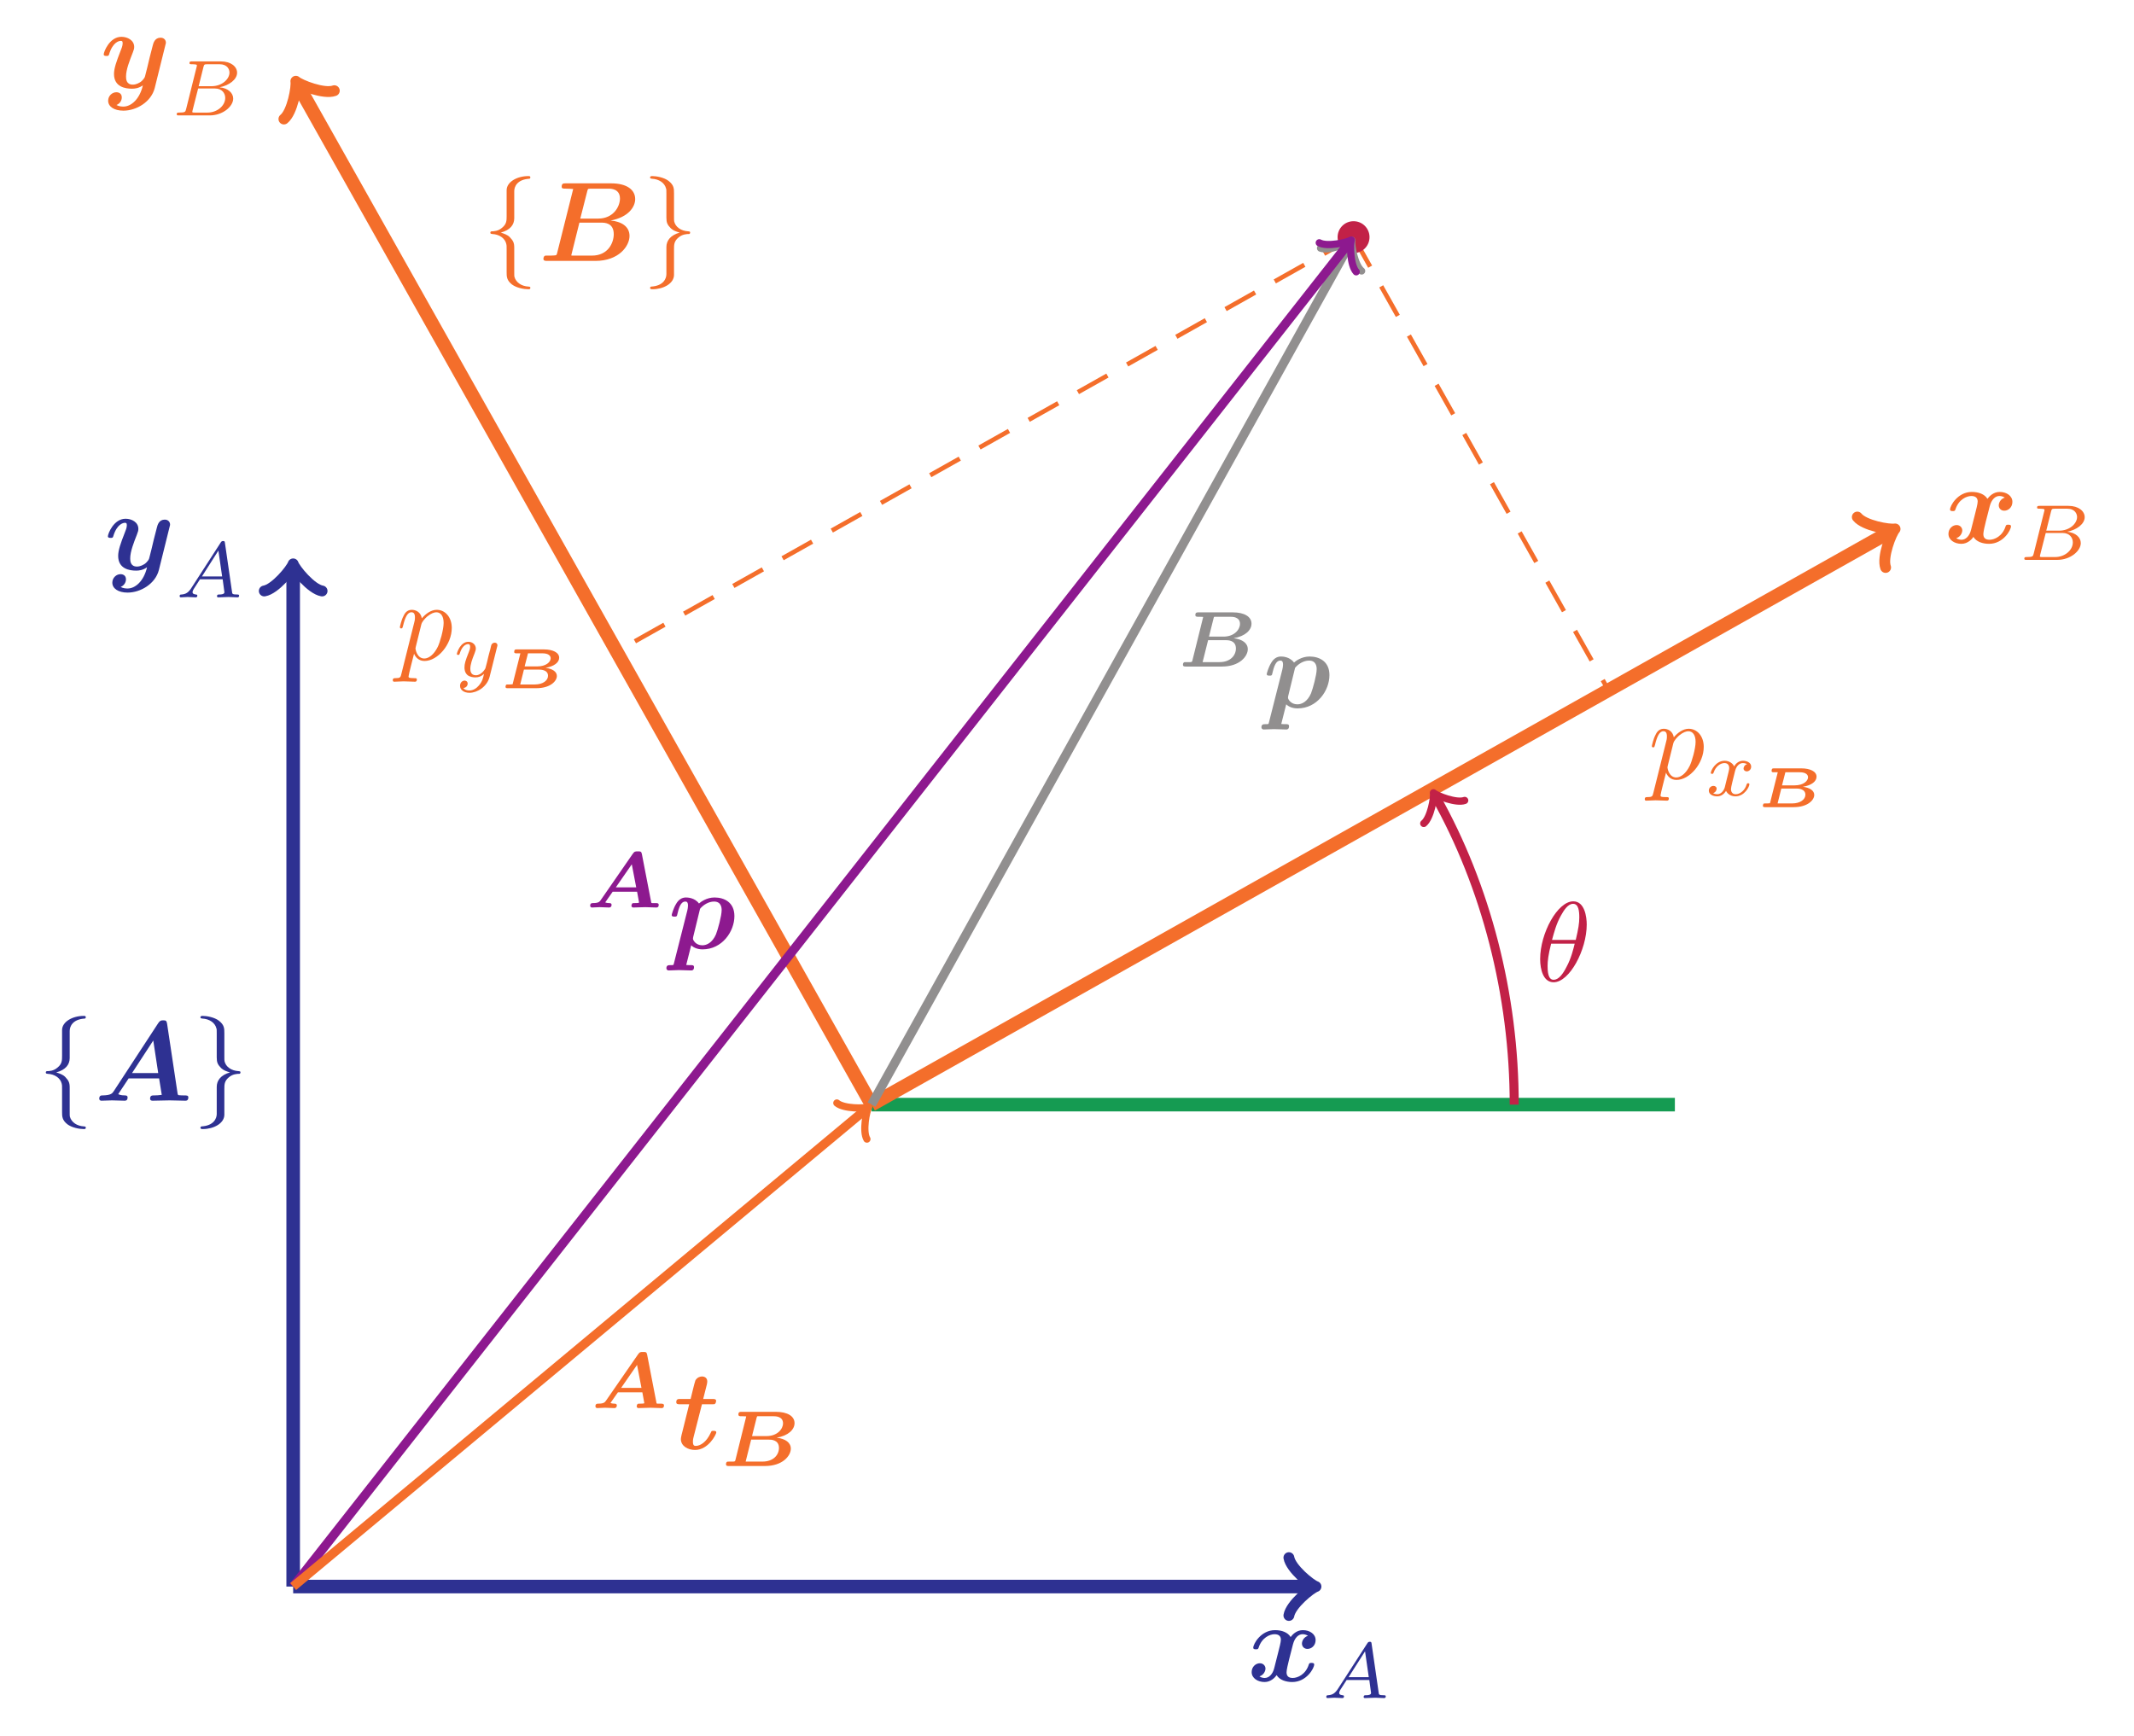 <?xml version="1.0" encoding="UTF-8" standalone="no"?>
<svg
   width="188.257pt"
   height="153.141pt"
   viewBox="0 0 188.257 153.141"
   version="1.1"
   id="svg209"
   xmlns:xlink="http://www.w3.org/1999/xlink"
   xmlns="http://www.w3.org/2000/svg"
   xmlns:svg="http://www.w3.org/2000/svg">
  <defs
     id="defs55">
    <g
       id="g53">
      <g
         id="glyph-0-0">
        <path
           d="M 5.344 -4 C 4.984 -3.891 4.812 -3.562 4.812 -3.312 C 4.812 -3.094 4.969 -2.844 5.297 -2.844 C 5.656 -2.844 6.016 -3.141 6.016 -3.625 C 6.016 -4.156 5.5 -4.5 4.891 -4.5 C 4.312 -4.5 3.953 -4.078 3.812 -3.891 C 3.562 -4.312 3.016 -4.5 2.438 -4.5 C 1.188 -4.5 0.516 -3.281 0.516 -2.953 C 0.516 -2.812 0.656 -2.812 0.75 -2.812 C 0.875 -2.812 0.938 -2.812 0.984 -2.938 C 1.266 -3.844 1.984 -4.141 2.391 -4.141 C 2.766 -4.141 2.953 -3.969 2.953 -3.656 C 2.953 -3.453 2.812 -2.906 2.719 -2.547 L 2.375 -1.188 C 2.234 -0.578 1.875 -0.281 1.531 -0.281 C 1.484 -0.281 1.25 -0.281 1.062 -0.422 C 1.422 -0.531 1.594 -0.875 1.594 -1.109 C 1.594 -1.328 1.422 -1.578 1.094 -1.578 C 0.75 -1.578 0.375 -1.281 0.375 -0.797 C 0.375 -0.266 0.906 0.078 1.516 0.078 C 2.078 0.078 2.453 -0.344 2.578 -0.531 C 2.828 -0.109 3.391 0.078 3.953 0.078 C 5.219 0.078 5.891 -1.141 5.891 -1.469 C 5.891 -1.609 5.734 -1.609 5.656 -1.609 C 5.531 -1.609 5.469 -1.609 5.422 -1.484 C 5.141 -0.578 4.422 -0.281 4 -0.281 C 3.625 -0.281 3.453 -0.453 3.453 -0.781 C 3.453 -0.984 3.578 -1.516 3.672 -1.891 C 3.734 -2.141 3.969 -3.078 4.016 -3.234 C 4.172 -3.844 4.516 -4.141 4.859 -4.141 C 4.922 -4.141 5.141 -4.141 5.344 -4 Z M 5.344 -4 "
           id="path2" />
      </g>
      <g
         id="glyph-0-1">
        <path
           d="M 6.438 -6.797 C 6.391 -7.047 6.344 -7.094 6.094 -7.094 C 5.875 -7.094 5.797 -7.047 5.656 -6.844 L 1.734 -0.844 C 1.609 -0.656 1.5 -0.484 0.766 -0.469 C 0.625 -0.469 0.453 -0.469 0.453 -0.172 C 0.453 -0.094 0.516 0 0.641 0 C 0.938 0 1.281 -0.031 1.578 -0.031 C 1.953 -0.031 2.328 0 2.688 0 C 2.766 0 2.953 0 2.953 -0.297 C 2.953 -0.469 2.781 -0.469 2.703 -0.469 C 2.625 -0.469 2.344 -0.469 2.125 -0.578 L 3.047 -1.969 L 5.734 -1.969 L 5.969 -0.516 C 5.766 -0.484 5.469 -0.469 5.312 -0.469 C 5.109 -0.469 4.938 -0.469 4.938 -0.172 C 4.938 -0.047 5.047 0 5.156 0 C 5.5 0 6.312 -0.031 6.656 -0.031 C 6.875 -0.031 7.109 -0.016 7.344 -0.016 C 7.562 -0.016 7.812 0 8.031 0 C 8.125 0 8.312 0 8.312 -0.297 C 8.312 -0.469 8.172 -0.469 7.922 -0.469 C 7.781 -0.469 7.672 -0.469 7.531 -0.484 C 7.406 -0.484 7.391 -0.5 7.359 -0.672 Z M 5.219 -5.312 L 5.656 -2.438 L 3.344 -2.438 Z M 5.219 -5.312 "
           id="path5" />
      </g>
      <g
         id="glyph-0-2">
        <path
           d="M 5.75 -3.766 C 5.797 -3.938 5.797 -3.953 5.797 -3.984 C 5.797 -4.203 5.641 -4.422 5.328 -4.422 C 4.812 -4.422 4.688 -3.953 4.625 -3.688 L 4.359 -2.656 C 4.25 -2.172 4.062 -1.406 3.953 -1 C 3.891 -0.781 3.594 -0.531 3.562 -0.516 C 3.453 -0.453 3.203 -0.281 2.875 -0.281 C 2.297 -0.281 2.281 -0.781 2.281 -1 C 2.281 -1.609 2.594 -2.391 2.875 -3.109 C 2.969 -3.375 3 -3.438 3 -3.609 C 3 -4.188 2.422 -4.5 1.875 -4.5 C 0.812 -4.5 0.312 -3.156 0.312 -2.953 C 0.312 -2.812 0.469 -2.812 0.562 -2.812 C 0.672 -2.812 0.75 -2.812 0.781 -2.938 C 1.109 -4.047 1.672 -4.141 1.812 -4.141 C 1.891 -4.141 1.984 -4.141 1.984 -3.938 C 1.984 -3.703 1.875 -3.453 1.812 -3.297 C 1.422 -2.297 1.219 -1.719 1.219 -1.219 C 1.219 -0.078 2.219 0.078 2.797 0.078 C 3.047 0.078 3.391 0.047 3.766 -0.219 C 3.484 1 2.734 1.656 2.047 1.656 C 1.906 1.656 1.641 1.641 1.438 1.516 C 1.75 1.391 1.906 1.109 1.906 0.844 C 1.906 0.484 1.625 0.391 1.422 0.391 C 1.062 0.391 0.703 0.703 0.703 1.141 C 0.703 1.656 1.234 2.016 2.047 2.016 C 3.188 2.016 4.5 1.25 4.812 0.016 Z M 5.75 -3.766 "
           id="path8" />
      </g>
      <g
         id="glyph-0-3">
        <path
           d="M 1.625 -0.672 C 1.578 -0.516 1.578 -0.5 1.391 -0.484 C 1.219 -0.469 1.031 -0.469 0.875 -0.469 C 0.609 -0.469 0.594 -0.469 0.547 -0.453 C 0.422 -0.375 0.422 -0.219 0.422 -0.172 C 0.422 0 0.609 0 0.766 0 L 5 0 C 7.078 0 8.016 -1.312 8.016 -2.203 C 8.016 -3.062 7.266 -3.484 6.344 -3.562 C 7.938 -3.859 8.516 -4.781 8.516 -5.453 C 8.516 -6.266 7.797 -6.844 6.391 -6.844 L 2.391 -6.844 C 2.188 -6.844 2.031 -6.844 2.031 -6.547 C 2.031 -6.375 2.156 -6.375 2.438 -6.375 C 2.656 -6.375 2.844 -6.359 3.047 -6.344 Z M 4.297 -6.188 C 4.344 -6.344 4.344 -6.344 4.406 -6.359 C 4.5 -6.375 4.562 -6.375 4.672 -6.375 L 6.156 -6.375 C 6.359 -6.375 7.172 -6.375 7.172 -5.5 C 7.172 -4.812 6.609 -3.734 5.25 -3.734 L 3.672 -3.734 Z M 3.109 -0.469 C 2.953 -0.469 2.938 -0.469 2.875 -0.484 L 3.594 -3.375 L 5.531 -3.375 C 5.797 -3.375 6.625 -3.375 6.625 -2.359 C 6.625 -1.594 6.125 -0.469 4.703 -0.469 Z M 3.109 -0.469 "
           id="path11" />
      </g>
      <g
         id="glyph-0-4">
        <path
           d="M 0.516 1.281 C 0.484 1.422 0.469 1.438 0.453 1.453 C 0.406 1.469 0.297 1.469 0.203 1.469 C 0.031 1.469 -0.156 1.469 -0.156 1.75 C -0.156 1.859 -0.062 1.938 0.047 1.938 C 0.328 1.938 0.656 1.906 0.953 1.906 C 1.312 1.906 1.688 1.938 2.031 1.938 C 2.094 1.938 2.281 1.938 2.281 1.641 C 2.281 1.469 2.125 1.469 2.031 1.469 C 1.891 1.469 1.719 1.469 1.594 1.453 L 2.031 -0.281 C 2.172 -0.141 2.5 0.078 3.031 0.078 C 4.766 0.078 5.844 -1.5 5.844 -2.859 C 5.844 -4.094 4.922 -4.5 4.094 -4.5 C 3.391 -4.5 2.875 -4.109 2.719 -3.969 C 2.328 -4.5 1.672 -4.5 1.562 -4.5 C 1.203 -4.5 0.906 -4.297 0.703 -3.938 C 0.453 -3.531 0.312 -3 0.312 -2.953 C 0.312 -2.812 0.469 -2.812 0.562 -2.812 C 0.672 -2.812 0.703 -2.812 0.75 -2.859 C 0.781 -2.875 0.781 -2.906 0.844 -3.156 C 1.031 -3.953 1.266 -4.141 1.516 -4.141 C 1.625 -4.141 1.75 -4.109 1.75 -3.781 C 1.75 -3.625 1.719 -3.484 1.688 -3.344 Z M 2.812 -3.5 C 3.094 -3.844 3.562 -4.141 4.047 -4.141 C 4.672 -4.141 4.719 -3.609 4.719 -3.391 C 4.719 -2.875 4.375 -1.641 4.219 -1.25 C 3.906 -0.531 3.422 -0.281 3.016 -0.281 C 2.422 -0.281 2.188 -0.75 2.188 -0.859 L 2.203 -1 Z M 2.812 -3.5 "
           id="path14" />
      </g>
      <g
         id="glyph-0-5">
        <path
           d="M 2.516 -3.953 L 3.406 -3.953 C 3.594 -3.953 3.625 -3.953 3.672 -4 C 3.734 -4.047 3.766 -4.188 3.766 -4.25 C 3.766 -4.422 3.594 -4.422 3.422 -4.422 L 2.625 -4.422 L 2.953 -5.719 C 2.984 -5.875 2.984 -5.938 2.984 -5.969 C 2.984 -6.297 2.734 -6.406 2.516 -6.406 C 2.375 -6.406 2.109 -6.344 1.938 -6.062 C 1.906 -5.984 1.781 -5.516 1.719 -5.25 L 1.516 -4.422 L 0.625 -4.422 C 0.422 -4.422 0.25 -4.422 0.25 -4.141 C 0.25 -3.953 0.406 -3.953 0.594 -3.953 L 1.391 -3.953 L 0.828 -1.688 C 0.75 -1.422 0.656 -1 0.656 -0.891 C 0.656 -0.25 1.297 0.078 1.906 0.078 C 3.094 0.078 3.781 -1.312 3.781 -1.469 C 3.781 -1.609 3.625 -1.609 3.531 -1.609 C 3.375 -1.609 3.359 -1.609 3.297 -1.453 C 2.906 -0.594 2.359 -0.281 1.969 -0.281 C 1.875 -0.281 1.719 -0.281 1.719 -0.641 C 1.719 -0.844 1.75 -0.953 1.781 -1.078 Z M 2.516 -3.953 "
           id="path17" />
      </g>
      <g
         id="glyph-1-0">
        <path
           d="M 1.438 -0.844 C 1.188 -0.453 0.969 -0.281 0.562 -0.25 C 0.484 -0.25 0.391 -0.25 0.391 -0.109 C 0.391 -0.031 0.453 0 0.5 0 C 0.672 0 0.906 -0.031 1.094 -0.031 C 1.312 -0.031 1.609 0 1.812 0 C 1.844 0 1.953 0 1.953 -0.156 C 1.953 -0.25 1.859 -0.25 1.828 -0.25 C 1.781 -0.266 1.531 -0.266 1.531 -0.453 C 1.531 -0.547 1.594 -0.656 1.625 -0.719 L 2.188 -1.594 L 4.188 -1.594 L 4.344 -0.438 C 4.328 -0.359 4.281 -0.25 3.875 -0.25 C 3.781 -0.25 3.688 -0.25 3.688 -0.094 C 3.688 -0.062 3.703 0 3.797 0 C 4 0 4.5 -0.031 4.703 -0.031 C 4.828 -0.031 4.984 -0.016 5.109 -0.016 C 5.234 -0.016 5.375 0 5.5 0 C 5.594 0 5.641 -0.062 5.641 -0.141 C 5.641 -0.25 5.562 -0.25 5.453 -0.25 C 5.047 -0.25 5.031 -0.312 5.016 -0.469 L 4.391 -4.781 C 4.375 -4.922 4.359 -4.969 4.234 -4.969 C 4.094 -4.969 4.062 -4.906 4 -4.812 Z M 2.359 -1.844 L 3.812 -4.125 L 4.141 -1.844 Z M 2.359 -1.844 "
           id="path20" />
      </g>
      <g
         id="glyph-1-1">
        <path
           d="M 1.328 -0.547 C 1.266 -0.312 1.25 -0.25 0.703 -0.25 C 0.594 -0.25 0.5 -0.25 0.5 -0.109 C 0.5 0 0.578 0 0.703 0 L 3.406 0 C 4.578 0 5.484 -0.797 5.484 -1.484 C 5.484 -1.984 5.031 -2.406 4.281 -2.484 C 5.125 -2.641 5.828 -3.172 5.828 -3.766 C 5.828 -4.297 5.297 -4.766 4.391 -4.766 L 1.859 -4.766 C 1.719 -4.766 1.625 -4.766 1.625 -4.609 C 1.625 -4.516 1.719 -4.516 1.859 -4.516 C 1.859 -4.516 2 -4.516 2.125 -4.5 C 2.266 -4.484 2.281 -4.469 2.281 -4.391 C 2.281 -4.391 2.281 -4.344 2.25 -4.25 Z M 2.438 -2.578 L 2.859 -4.266 C 2.922 -4.484 2.922 -4.516 3.219 -4.516 L 4.281 -4.516 C 4.984 -4.516 5.156 -4.047 5.156 -3.781 C 5.156 -3.219 4.516 -2.578 3.578 -2.578 Z M 2.109 -0.25 C 1.891 -0.25 1.875 -0.266 1.875 -0.328 C 1.875 -0.328 1.875 -0.359 1.906 -0.469 L 2.391 -2.375 L 3.875 -2.375 C 4.516 -2.375 4.781 -1.938 4.781 -1.547 C 4.781 -0.844 4.062 -0.25 3.219 -0.25 Z M 2.109 -0.25 "
           id="path23" />
      </g>
      <g
         id="glyph-1-2">
        <path
           d="M 1.734 -0.734 C 1.672 -0.5 1.438 -0.125 1.078 -0.125 C 1.062 -0.125 0.844 -0.125 0.703 -0.219 C 0.984 -0.312 1.016 -0.562 1.016 -0.609 C 1.016 -0.766 0.891 -0.859 0.734 -0.859 C 0.531 -0.859 0.328 -0.703 0.328 -0.438 C 0.328 -0.094 0.719 0.062 1.062 0.062 C 1.391 0.062 1.672 -0.125 1.844 -0.422 C 2.016 -0.062 2.391 0.062 2.672 0.062 C 3.484 0.062 3.906 -0.797 3.906 -1 C 3.906 -1.094 3.812 -1.094 3.797 -1.094 C 3.688 -1.094 3.688 -1.047 3.656 -0.969 C 3.516 -0.484 3.094 -0.125 2.703 -0.125 C 2.422 -0.125 2.281 -0.312 2.281 -0.578 C 2.281 -0.766 2.453 -1.391 2.641 -2.172 C 2.781 -2.703 3.094 -2.875 3.328 -2.875 C 3.344 -2.875 3.547 -2.875 3.703 -2.781 C 3.484 -2.719 3.391 -2.516 3.391 -2.391 C 3.391 -2.25 3.516 -2.141 3.672 -2.141 C 3.828 -2.141 4.062 -2.266 4.062 -2.562 C 4.062 -2.953 3.609 -3.078 3.344 -3.078 C 2.984 -3.078 2.703 -2.844 2.562 -2.578 C 2.438 -2.859 2.109 -3.078 1.719 -3.078 C 0.938 -3.078 0.5 -2.219 0.5 -2 C 0.5 -1.922 0.594 -1.922 0.609 -1.922 C 0.703 -1.922 0.703 -1.938 0.75 -2.031 C 0.922 -2.578 1.359 -2.875 1.703 -2.875 C 1.938 -2.875 2.125 -2.75 2.125 -2.422 C 2.125 -2.281 2.031 -1.938 1.969 -1.688 Z M 1.734 -0.734 "
           id="path26" />
      </g>
      <g
         id="glyph-1-3">
        <path
           d="M 3.875 -2.625 C 3.906 -2.719 3.906 -2.734 3.906 -2.781 C 3.906 -2.922 3.797 -3 3.672 -3 C 3.594 -3 3.469 -2.969 3.391 -2.844 C 3.359 -2.797 3.312 -2.578 3.281 -2.438 L 3.125 -1.859 C 3.094 -1.688 2.875 -0.812 2.844 -0.734 C 2.844 -0.734 2.531 -0.125 2 -0.125 C 1.516 -0.125 1.516 -0.578 1.516 -0.703 C 1.516 -1.078 1.672 -1.516 1.891 -2.062 C 1.969 -2.281 2 -2.359 2 -2.484 C 2 -2.812 1.719 -3.078 1.344 -3.078 C 0.641 -3.078 0.328 -2.125 0.328 -2 C 0.328 -1.922 0.422 -1.922 0.453 -1.922 C 0.547 -1.922 0.547 -1.953 0.578 -2.031 C 0.75 -2.609 1.047 -2.875 1.328 -2.875 C 1.438 -2.875 1.5 -2.797 1.5 -2.641 C 1.5 -2.469 1.438 -2.328 1.406 -2.234 C 1.062 -1.375 1 -1.125 1 -0.812 C 1 -0.703 1 -0.375 1.266 -0.141 C 1.484 0.031 1.781 0.062 1.969 0.062 C 2.25 0.062 2.5 -0.031 2.719 -0.25 C 2.641 0.141 2.562 0.438 2.266 0.781 C 2.078 1 1.797 1.219 1.422 1.219 C 1.375 1.219 1.047 1.219 0.906 1 C 1.281 0.953 1.281 0.625 1.281 0.609 C 1.281 0.391 1.078 0.344 1.016 0.344 C 0.844 0.344 0.609 0.484 0.609 0.812 C 0.609 1.156 0.938 1.422 1.438 1.422 C 2.141 1.422 3 0.875 3.219 0 Z M 3.875 -2.625 "
           id="path29" />
      </g>
      <g
         id="glyph-2-0">
        <path
           d="M 2.828 -6.156 C 2.828 -6.547 3.078 -7.188 4.172 -7.25 C 4.219 -7.266 4.25 -7.312 4.25 -7.359 C 4.25 -7.484 4.172 -7.484 4.062 -7.484 C 3.078 -7.484 2.156 -6.969 2.156 -6.234 L 2.156 -3.953 C 2.156 -3.562 2.156 -3.25 1.75 -2.922 C 1.406 -2.625 1.031 -2.609 0.812 -2.609 C 0.75 -2.594 0.719 -2.547 0.719 -2.5 C 0.719 -2.391 0.781 -2.391 0.875 -2.375 C 1.531 -2.344 2.016 -1.984 2.125 -1.5 C 2.156 -1.391 2.156 -1.359 2.156 -1 L 2.156 0.969 C 2.156 1.391 2.156 1.703 2.625 2.078 C 3.016 2.375 3.672 2.5 4.062 2.5 C 4.172 2.5 4.25 2.5 4.25 2.375 C 4.25 2.281 4.203 2.281 4.094 2.266 C 3.469 2.234 2.984 1.906 2.844 1.406 C 2.828 1.312 2.828 1.297 2.828 0.938 L 2.828 -1.156 C 2.828 -1.609 2.734 -1.781 2.422 -2.109 C 2.219 -2.312 1.922 -2.406 1.641 -2.5 C 2.469 -2.719 2.828 -3.188 2.828 -3.766 Z M 2.828 -6.156 "
           id="path32" />
      </g>
      <g
         id="glyph-2-1">
        <path
           d="M 2.156 1.172 C 2.156 1.562 1.891 2.203 0.812 2.266 C 0.75 2.281 0.719 2.328 0.719 2.375 C 0.719 2.5 0.828 2.5 0.922 2.5 C 1.891 2.5 2.812 2 2.828 1.25 L 2.828 -1.031 C 2.828 -1.422 2.828 -1.734 3.219 -2.062 C 3.562 -2.359 3.953 -2.375 4.172 -2.375 C 4.219 -2.391 4.25 -2.438 4.25 -2.5 C 4.25 -2.594 4.203 -2.594 4.094 -2.609 C 3.438 -2.641 2.953 -3 2.844 -3.484 C 2.828 -3.594 2.828 -3.625 2.828 -3.984 L 2.828 -5.953 C 2.828 -6.375 2.828 -6.688 2.344 -7.062 C 1.938 -7.375 1.25 -7.484 0.922 -7.484 C 0.828 -7.484 0.719 -7.484 0.719 -7.359 C 0.719 -7.266 0.781 -7.266 0.875 -7.25 C 1.5 -7.219 2 -6.891 2.125 -6.391 C 2.156 -6.297 2.156 -6.281 2.156 -5.922 L 2.156 -3.828 C 2.156 -3.375 2.234 -3.203 2.547 -2.875 C 2.766 -2.672 3.047 -2.578 3.328 -2.5 C 2.516 -2.266 2.156 -1.797 2.156 -1.219 Z M 2.156 1.172 "
           id="path35" />
      </g>
      <g
         id="glyph-3-0">
        <path
           d="M 0.453 1.219 C 0.375 1.562 0.344 1.625 -0.094 1.625 C -0.203 1.625 -0.312 1.625 -0.312 1.812 C -0.312 1.891 -0.266 1.938 -0.188 1.938 C 0.078 1.938 0.375 1.906 0.641 1.906 C 0.984 1.906 1.312 1.938 1.641 1.938 C 1.688 1.938 1.812 1.938 1.812 1.734 C 1.812 1.625 1.719 1.625 1.578 1.625 C 1.078 1.625 1.078 1.562 1.078 1.469 C 1.078 1.344 1.5 -0.281 1.562 -0.531 C 1.688 -0.234 1.969 0.109 2.484 0.109 C 3.641 0.109 4.891 -1.344 4.891 -2.812 C 4.891 -3.75 4.312 -4.406 3.562 -4.406 C 3.062 -4.406 2.578 -4.047 2.25 -3.656 C 2.156 -4.203 1.719 -4.406 1.359 -4.406 C 0.891 -4.406 0.703 -4.016 0.625 -3.844 C 0.438 -3.5 0.312 -2.906 0.312 -2.875 C 0.312 -2.766 0.406 -2.766 0.422 -2.766 C 0.531 -2.766 0.531 -2.781 0.594 -3 C 0.766 -3.703 0.969 -4.188 1.328 -4.188 C 1.5 -4.188 1.641 -4.109 1.641 -3.734 C 1.641 -3.5 1.609 -3.391 1.562 -3.219 Z M 2.203 -3.109 C 2.266 -3.375 2.547 -3.656 2.719 -3.812 C 3.078 -4.109 3.359 -4.188 3.531 -4.188 C 3.922 -4.188 4.172 -3.844 4.172 -3.25 C 4.172 -2.656 3.844 -1.516 3.656 -1.141 C 3.312 -0.438 2.844 -0.109 2.469 -0.109 C 1.812 -0.109 1.688 -0.938 1.688 -1 C 1.688 -1.016 1.688 -1.031 1.719 -1.156 Z M 2.203 -3.109 "
           id="path38" />
      </g>
      <g
         id="glyph-3-1">
        <path
           d="M 4.531 -4.984 C 4.531 -5.641 4.359 -7.031 3.344 -7.031 C 1.953 -7.031 0.422 -4.219 0.422 -1.938 C 0.422 -1 0.703 0.109 1.609 0.109 C 3.016 0.109 4.531 -2.75 4.531 -4.984 Z M 1.469 -3.625 C 1.641 -4.25 1.844 -5.047 2.25 -5.766 C 2.516 -6.25 2.875 -6.812 3.328 -6.812 C 3.812 -6.812 3.875 -6.172 3.875 -5.609 C 3.875 -5.109 3.797 -4.609 3.562 -3.625 Z M 3.469 -3.297 C 3.359 -2.844 3.156 -2 2.766 -1.281 C 2.422 -0.594 2.047 -0.109 1.609 -0.109 C 1.281 -0.109 1.078 -0.406 1.078 -1.328 C 1.078 -1.75 1.141 -2.328 1.391 -3.297 Z M 3.469 -3.297 "
           id="path41" />
      </g>
      <g
         id="glyph-4-0">
        <path
           d="M 2.562 -3.078 C 2.594 -3.078 2.641 -3.078 2.688 -3.078 L 3.828 -3.078 C 4.391 -3.078 4.562 -2.844 4.562 -2.641 C 4.562 -2.312 4.156 -1.922 3.375 -1.922 L 2.266 -1.922 Z M 4.109 -1.797 C 4.859 -1.922 5.312 -2.266 5.312 -2.688 C 5.312 -3.156 4.734 -3.422 3.969 -3.422 L 1.562 -3.422 C 1.469 -3.422 1.438 -3.422 1.391 -3.375 C 1.359 -3.344 1.344 -3.234 1.344 -3.203 C 1.344 -3.078 1.453 -3.078 1.547 -3.078 L 1.703 -3.078 C 1.766 -3.078 1.828 -3.078 1.891 -3.078 L 1.203 -0.344 L 0.953 -0.328 L 0.797 -0.328 C 0.688 -0.328 0.672 -0.328 0.625 -0.297 C 0.594 -0.25 0.578 -0.141 0.578 -0.125 C 0.578 0 0.688 0 0.766 0 L 3.297 0 C 4.531 0 5.109 -0.625 5.109 -1.078 C 5.109 -1.469 4.703 -1.719 4.109 -1.797 Z M 3.156 -0.328 L 1.875 -0.328 L 2.203 -1.641 L 3.531 -1.641 C 3.656 -1.641 4.328 -1.641 4.328 -1.094 C 4.328 -0.688 3.891 -0.328 3.156 -0.328 Z M 3.156 -0.328 "
           id="path44" />
      </g>
      <g
         id="glyph-5-0">
        <path
           d="M 3.203 -4.266 C 3.234 -4.375 3.234 -4.375 3.281 -4.391 C 3.312 -4.391 3.328 -4.391 3.438 -4.391 L 4.703 -4.391 C 4.859 -4.391 5.531 -4.391 5.531 -3.766 C 5.531 -3.266 5.031 -2.641 4.078 -2.641 L 2.797 -2.641 Z M 4.969 -2.5 C 6 -2.672 6.547 -3.219 6.547 -3.781 C 6.547 -4.391 5.938 -4.781 4.891 -4.781 L 1.875 -4.781 C 1.734 -4.781 1.594 -4.781 1.594 -4.547 C 1.594 -4.391 1.734 -4.391 1.844 -4.391 L 1.984 -4.391 C 2.281 -4.391 2.281 -4.375 2.281 -4.359 L 1.328 -0.516 C 1.297 -0.422 1.297 -0.406 1.156 -0.391 C 1.062 -0.391 0.938 -0.391 0.844 -0.391 C 0.625 -0.391 0.609 -0.391 0.578 -0.359 C 0.5 -0.312 0.5 -0.188 0.5 -0.156 C 0.5 0 0.641 0 0.75 0 L 3.938 0 C 5.5 0 6.219 -0.906 6.219 -1.531 C 6.219 -2.062 5.75 -2.406 4.969 -2.5 Z M 3.719 -0.391 L 2.234 -0.391 L 2.719 -2.328 L 4.266 -2.328 C 4.469 -2.328 5.172 -2.328 5.172 -1.594 C 5.172 -1 4.703 -0.391 3.719 -0.391 Z M 3.719 -0.391 "
           id="path47" />
      </g>
      <g
         id="glyph-5-1">
        <path
           d="M 4.984 -4.719 C 4.938 -4.953 4.859 -4.953 4.641 -4.953 C 4.406 -4.953 4.328 -4.953 4.188 -4.75 L 1.344 -0.641 C 1.25 -0.516 1.172 -0.391 0.672 -0.391 C 0.578 -0.391 0.422 -0.391 0.422 -0.156 C 0.422 -0.062 0.5 0 0.578 0 C 0.781 0 1.031 -0.031 1.266 -0.031 C 1.453 -0.031 1.906 0 2.094 0 C 2.203 0 2.312 -0.062 2.312 -0.234 C 2.312 -0.391 2.156 -0.391 2.094 -0.391 C 2.062 -0.391 1.891 -0.391 1.75 -0.453 L 2.406 -1.391 L 4.562 -1.391 L 4.719 -0.531 C 4.734 -0.484 4.734 -0.469 4.734 -0.438 C 4.734 -0.391 4.438 -0.391 4.359 -0.391 C 4.188 -0.391 4.172 -0.391 4.125 -0.344 C 4.078 -0.281 4.062 -0.156 4.062 -0.156 C 4.062 -0.094 4.109 0 4.219 0 C 4.391 0 4.578 -0.016 4.734 -0.016 C 4.906 -0.016 5.125 -0.031 5.297 -0.031 C 5.297 -0.031 5.766 -0.016 5.766 -0.016 C 5.922 -0.016 6.094 0 6.25 0 C 6.312 0 6.469 0 6.469 -0.234 C 6.469 -0.391 6.328 -0.391 6.172 -0.391 C 6.078 -0.391 5.984 -0.391 5.891 -0.391 C 5.812 -0.406 5.812 -0.406 5.797 -0.516 Z M 4.094 -3.812 L 4.484 -1.781 L 2.688 -1.781 Z M 4.094 -3.812 "
           id="path50" />
      </g>
    </g>
  </defs>
  <path
     fill="none"
     stroke-width="1.196"
     stroke-linecap="butt"
     stroke-linejoin="miter"
     stroke="rgb(18.039%, 19.217%, 57.256%)"
     stroke-opacity="1"
     stroke-miterlimit="10"
     d="M 0 -0 L 89.754 -0 "
     transform="matrix(1, 0, 0, -1, 25.863, 139.98)"
     id="path57" />
  <path
     fill="none"
     stroke-width="0.956"
     stroke-linecap="round"
     stroke-linejoin="round"
     stroke="rgb(18.039%, 19.217%, 57.256%)"
     stroke-opacity="1"
     stroke-miterlimit="10"
     d="M -1.913 2.55 C -1.753 1.593 0.001 0.16 0.477 -0 C 0.001 -0.161 -1.753 -1.594 -1.913 -2.551 "
     transform="matrix(1, 0, 0, -1, 115.616, 139.98)"
     id="path59" />
  <g
     fill="rgb(18.039%, 19.217%, 57.256%)"
     fill-opacity="1"
     id="g63">
    <use
       xlink:href="#glyph-0-0"
       x="110.044"
       y="148.326"
       id="use61" />
  </g>
  <g
     fill="rgb(18.039%, 19.217%, 57.256%)"
     fill-opacity="1"
     id="g67">
    <use
       xlink:href="#glyph-1-0"
       x="116.61"
       y="149.82"
       id="use65" />
  </g>
  <path
     fill="none"
     stroke-width="1.196"
     stroke-linecap="butt"
     stroke-linejoin="miter"
     stroke="rgb(18.039%, 19.217%, 57.256%)"
     stroke-opacity="1"
     stroke-miterlimit="10"
     d="M 0 -0 L 0 89.753 "
     transform="matrix(1, 0, 0, -1, 25.863, 139.98)"
     id="path69" />
  <path
     fill="none"
     stroke-width="0.956"
     stroke-linecap="round"
     stroke-linejoin="round"
     stroke="rgb(18.039%, 19.217%, 57.256%)"
     stroke-opacity="1"
     stroke-miterlimit="10"
     d="M -1.914 2.55 C -1.754 1.593 0 0.16 0.477 -0 C 0 -0.16 -1.754 -1.594 -1.914 -2.551 "
     transform="matrix(0, -1, -1, 0, 25.863, 50.227)"
     id="path71" />
  <g
     fill="rgb(18.039%, 19.217%, 57.256%)"
     fill-opacity="1"
     id="g75">
    <use
       xlink:href="#glyph-2-0"
       x="3.32"
       y="97.116"
       id="use73" />
  </g>
  <g
     fill="rgb(18.039%, 19.217%, 57.256%)"
     fill-opacity="1"
     id="g79">
    <use
       xlink:href="#glyph-0-1"
       x="8.302"
       y="97.116"
       id="use77" />
  </g>
  <g
     fill="rgb(18.039%, 19.217%, 57.256%)"
     fill-opacity="1"
     id="g83">
    <use
       xlink:href="#glyph-2-1"
       x="16.964"
       y="97.116"
       id="use81" />
  </g>
  <g
     fill="rgb(18.039%, 19.217%, 57.256%)"
     fill-opacity="1"
     id="g87">
    <use
       xlink:href="#glyph-0-2"
       x="9.206"
       y="50.268"
       id="use85" />
  </g>
  <g
     fill="rgb(18.039%, 19.217%, 57.256%)"
     fill-opacity="1"
     id="g91">
    <use
       xlink:href="#glyph-1-0"
       x="15.455"
       y="52.703"
       id="use89" />
  </g>
  <path
     fill="none"
     stroke-width="1.196"
     stroke-linecap="butt"
     stroke-linejoin="miter"
     stroke="rgb(8.234%, 60.782%, 32.158%)"
     stroke-opacity="1"
     stroke-miterlimit="10"
     d="M 51.024 42.519 L 121.891 42.519 "
     transform="matrix(1, 0, 0, -1, 25.863, 139.98)"
     id="path93" />
  <path
     fill="none"
     stroke-width="1.196"
     stroke-linecap="butt"
     stroke-linejoin="miter"
     stroke="rgb(95.685%, 43.137%, 16.862%)"
     stroke-opacity="1"
     stroke-miterlimit="10"
     d="M 51.024 42.519 L 140.899 93.074 "
     transform="matrix(1, 0, 0, -1, 25.863, 139.98)"
     id="path95" />
  <path
     fill="none"
     stroke-width="0.956"
     stroke-linecap="round"
     stroke-linejoin="round"
     stroke="rgb(95.685%, 43.137%, 16.862%)"
     stroke-opacity="1"
     stroke-miterlimit="10"
     d="M -1.912 2.548 C -1.754 1.594 -0.002 0.16 0.479 0.002 C -0.001 -0.158 -1.754 -1.593 -1.913 -2.552 "
     transform="matrix(0.872, -0.49, -0.49, -0.872, 166.763, 46.904)"
     id="path97" />
  <g
     fill="rgb(95.685%, 43.137%, 16.862%)"
     fill-opacity="1"
     id="g101">
    <use
       xlink:href="#glyph-0-0"
       x="171.514"
       y="47.903"
       id="use99" />
  </g>
  <g
     fill="rgb(95.685%, 43.137%, 16.862%)"
     fill-opacity="1"
     id="g105">
    <use
       xlink:href="#glyph-1-1"
       x="178.079"
       y="49.398"
       id="use103" />
  </g>
  <path
     fill="none"
     stroke-width="1.196"
     stroke-linecap="butt"
     stroke-linejoin="miter"
     stroke="rgb(95.685%, 43.137%, 16.862%)"
     stroke-opacity="1"
     stroke-miterlimit="10"
     d="M 51.024 42.519 L 0.469 132.398 "
     transform="matrix(1, 0, 0, -1, 25.863, 139.98)"
     id="path107" />
  <path
     fill="none"
     stroke-width="0.956"
     stroke-linecap="round"
     stroke-linejoin="round"
     stroke="rgb(95.685%, 43.137%, 16.862%)"
     stroke-opacity="1"
     stroke-miterlimit="10"
     d="M -1.912 2.55 C -1.754 1.596 0.002 0.16 0.477 0 C 0 -0.162 -1.756 -1.594 -1.912 -2.55 "
     transform="matrix(-0.49, -0.872, -0.872, 0.49, 26.332, 7.584)"
     id="path109" />
  <g
     fill="rgb(95.685%, 43.137%, 16.862%)"
     fill-opacity="1"
     id="g113">
    <use
       xlink:href="#glyph-2-0"
       x="42.538"
       y="23.02"
       id="use111" />
  </g>
  <g
     fill="rgb(95.685%, 43.137%, 16.862%)"
     fill-opacity="1"
     id="g117">
    <use
       xlink:href="#glyph-0-3"
       x="47.519"
       y="23.02"
       id="use115" />
  </g>
  <g
     fill="rgb(95.685%, 43.137%, 16.862%)"
     fill-opacity="1"
     id="g121">
    <use
       xlink:href="#glyph-2-1"
       x="56.632"
       y="23.02"
       id="use119" />
  </g>
  <g
     fill="rgb(95.685%, 43.137%, 16.862%)"
     fill-opacity="1"
     id="g125">
    <use
       xlink:href="#glyph-0-2"
       x="8.838"
       y="7.748"
       id="use123" />
  </g>
  <g
     fill="rgb(95.685%, 43.137%, 16.862%)"
     fill-opacity="1"
     id="g129">
    <use
       xlink:href="#glyph-1-1"
       x="15.088"
       y="10.183"
       id="use127" />
  </g>
  <path
     fill="none"
     stroke-width="0.399"
     stroke-linecap="butt"
     stroke-linejoin="miter"
     stroke="rgb(95.685%, 43.137%, 16.862%)"
     stroke-opacity="1"
     stroke-dasharray="2.989 1.993"
     stroke-miterlimit="10"
     d="M 93.543 119.058 L 116.028 79.085 "
     transform="matrix(1, 0, 0, -1, 25.863, 139.98)"
     id="path131" />
  <g
     fill="rgb(95.685%, 43.137%, 16.862%)"
     fill-opacity="1"
     id="g135">
    <use
       xlink:href="#glyph-3-0"
       x="145.41"
       y="68.704"
       id="use133" />
  </g>
  <g
     fill="rgb(95.685%, 43.137%, 16.862%)"
     fill-opacity="1"
     id="g139">
    <use
       xlink:href="#glyph-1-2"
       x="150.422"
       y="70.199"
       id="use137" />
  </g>
  <g
     fill="rgb(95.685%, 43.137%, 16.862%)"
     fill-opacity="1"
     id="g143">
    <use
       xlink:href="#glyph-4-0"
       x="154.94"
       y="71.214"
       id="use141" />
  </g>
  <path
     fill="none"
     stroke-width="0.399"
     stroke-linecap="butt"
     stroke-linejoin="miter"
     stroke="rgb(95.685%, 43.137%, 16.862%)"
     stroke-opacity="1"
     stroke-dasharray="2.989 1.993"
     stroke-miterlimit="10"
     d="M 93.543 119.058 L 28.539 82.492 "
     transform="matrix(1, 0, 0, -1, 25.863, 139.98)"
     id="path145" />
  <g
     fill="rgb(95.685%, 43.137%, 16.862%)"
     fill-opacity="1"
     id="g149">
    <use
       xlink:href="#glyph-3-0"
       x="34.964"
       y="58.209"
       id="use147" />
  </g>
  <g
     fill="rgb(95.685%, 43.137%, 16.862%)"
     fill-opacity="1"
     id="g153">
    <use
       xlink:href="#glyph-1-3"
       x="39.976"
       y="59.703"
       id="use151" />
  </g>
  <g
     fill="rgb(95.685%, 43.137%, 16.862%)"
     fill-opacity="1"
     id="g157">
    <use
       xlink:href="#glyph-4-0"
       x="44.017"
       y="60.719"
       id="use155" />
  </g>
  <path
     fill-rule="nonzero"
     fill="rgb(75.999%, 12.999%, 28%)"
     fill-opacity="1"
     d="M 120.816 20.922 C 120.816 20.145 120.188 19.516 119.406 19.516 C 118.629 19.516 118 20.145 118 20.922 C 118 21.703 118.629 22.332 119.406 22.332 C 120.188 22.332 120.816 21.703 120.816 20.922 Z M 120.816 20.922 "
     id="path159" />
  <path
     fill="none"
     stroke-width="0.797"
     stroke-linecap="butt"
     stroke-linejoin="miter"
     stroke="rgb(56.862%, 56.078%, 56.078%)"
     stroke-opacity="1"
     stroke-miterlimit="10"
     d="M 51.024 42.519 L 93.2 118.437 "
     transform="matrix(1, 0, 0, -1, 25.863, 139.98)"
     id="path161" />
  <path
     fill="none"
     stroke-width="0.638"
     stroke-linecap="round"
     stroke-linejoin="round"
     stroke="rgb(56.862%, 56.078%, 56.078%)"
     stroke-opacity="1"
     stroke-miterlimit="10"
     d="M -1.555 2.073 C -1.427 1.296 -0.002 0.13 0.388 -0.002 C -0.001 -0.129 -1.426 -1.296 -1.554 -2.072 "
     transform="matrix(0.486, -0.874, -0.874, -0.486, 119.064, 21.542)"
     id="path163" />
  <g
     fill="rgb(56.862%, 56.078%, 56.078%)"
     fill-opacity="1"
     id="g167">
    <use
       xlink:href="#glyph-5-0"
       x="103.858"
       y="58.809"
       id="use165" />
  </g>
  <g
     fill="rgb(56.862%, 56.078%, 56.078%)"
     fill-opacity="1"
     id="g171">
    <use
       xlink:href="#glyph-0-4"
       x="111.436"
       y="62.424"
       id="use169" />
  </g>
  <path
     fill="none"
     stroke-width="0.797"
     stroke-linecap="butt"
     stroke-linejoin="miter"
     stroke="rgb(55.292%, 9.804%, 56.078%)"
     stroke-opacity="1"
     stroke-miterlimit="10"
     d="M 0 -0 L 93.106 118.5 "
     transform="matrix(1, 0, 0, -1, 25.863, 139.98)"
     id="path173" />
  <path
     fill="none"
     stroke-width="0.638"
     stroke-linecap="round"
     stroke-linejoin="round"
     stroke="rgb(55.292%, 9.804%, 56.078%)"
     stroke-opacity="1"
     stroke-miterlimit="10"
     d="M -1.553 2.071 C -1.427 1.296 0 0.131 0.388 -0.001 C 0.002 -0.13 -1.423 -1.295 -1.552 -2.072 "
     transform="matrix(0.618, -0.786, -0.786, -0.618, 118.971, 21.48)"
     id="path175" />
  <g
     fill="rgb(55.292%, 9.804%, 56.078%)"
     fill-opacity="1"
     id="g179">
    <use
       xlink:href="#glyph-5-1"
       x="51.641"
       y="80.069"
       id="use177" />
  </g>
  <g
     fill="rgb(55.292%, 9.804%, 56.078%)"
     fill-opacity="1"
     id="g183">
    <use
       xlink:href="#glyph-0-4"
       x="58.944"
       y="83.684"
       id="use181" />
  </g>
  <path
     fill="none"
     stroke-width="0.797"
     stroke-linecap="butt"
     stroke-linejoin="miter"
     stroke="rgb(95.685%, 43.137%, 16.862%)"
     stroke-opacity="1"
     stroke-miterlimit="10"
     d="M 0 -0 L 50.481 42.066 "
     transform="matrix(1, 0, 0, -1, 25.863, 139.98)"
     id="path185" />
  <path
     fill="none"
     stroke-width="0.638"
     stroke-linecap="round"
     stroke-linejoin="round"
     stroke="rgb(95.685%, 43.137%, 16.862%)"
     stroke-opacity="1"
     stroke-miterlimit="10"
     d="M -1.554 2.071 C -1.423 1.295 0.001 0.13 0.387 0.001 C -0.001 -0.129 -1.426 -1.295 -1.555 -2.073 "
     transform="matrix(0.768, -0.64, -0.64, -0.768, 76.344, 97.913)"
     id="path187" />
  <g
     fill="rgb(95.685%, 43.137%, 16.862%)"
     fill-opacity="1"
     id="g191">
    <use
       xlink:href="#glyph-5-1"
       x="52.105"
       y="124.235"
       id="use189" />
  </g>
  <g
     fill="rgb(95.685%, 43.137%, 16.862%)"
     fill-opacity="1"
     id="g195">
    <use
       xlink:href="#glyph-0-5"
       x="59.409"
       y="127.851"
       id="use193" />
  </g>
  <g
     fill="rgb(95.685%, 43.137%, 16.862%)"
     fill-opacity="1"
     id="g199">
    <use
       xlink:href="#glyph-5-0"
       x="63.546"
       y="129.345"
       id="use197" />
  </g>
  <path
     fill="none"
     stroke-width="0.797"
     stroke-linecap="butt"
     stroke-linejoin="miter"
     stroke="rgb(75.999%, 12.999%, 28%)"
     stroke-opacity="1"
     stroke-miterlimit="10"
     d="M 107.719 42.519 C 107.719 52.253 105.207 61.828 100.782 69.699 "
     transform="matrix(1, 0, 0, -1, 25.863, 139.98)"
     id="path201" />
  <path
     fill="none"
     stroke-width="0.638"
     stroke-linecap="round"
     stroke-linejoin="round"
     stroke="rgb(75.999%, 12.999%, 28%)"
     stroke-opacity="1"
     stroke-miterlimit="10"
     d="M -1.554 2.071 C -1.425 1.295 -0.001 0.13 0.388 0.001 C 0.001 -0.13 -1.426 -1.296 -1.553 -2.071 "
     transform="matrix(-0.49, -0.872, -0.872, 0.49, 126.645, 70.283)"
     id="path203" />
  <g
     fill="rgb(75.999%, 12.999%, 28%)"
     fill-opacity="1"
     id="g207">
    <use
       xlink:href="#glyph-3-1"
       x="135.447"
       y="86.555"
       id="use205" />
  </g>
</svg>
